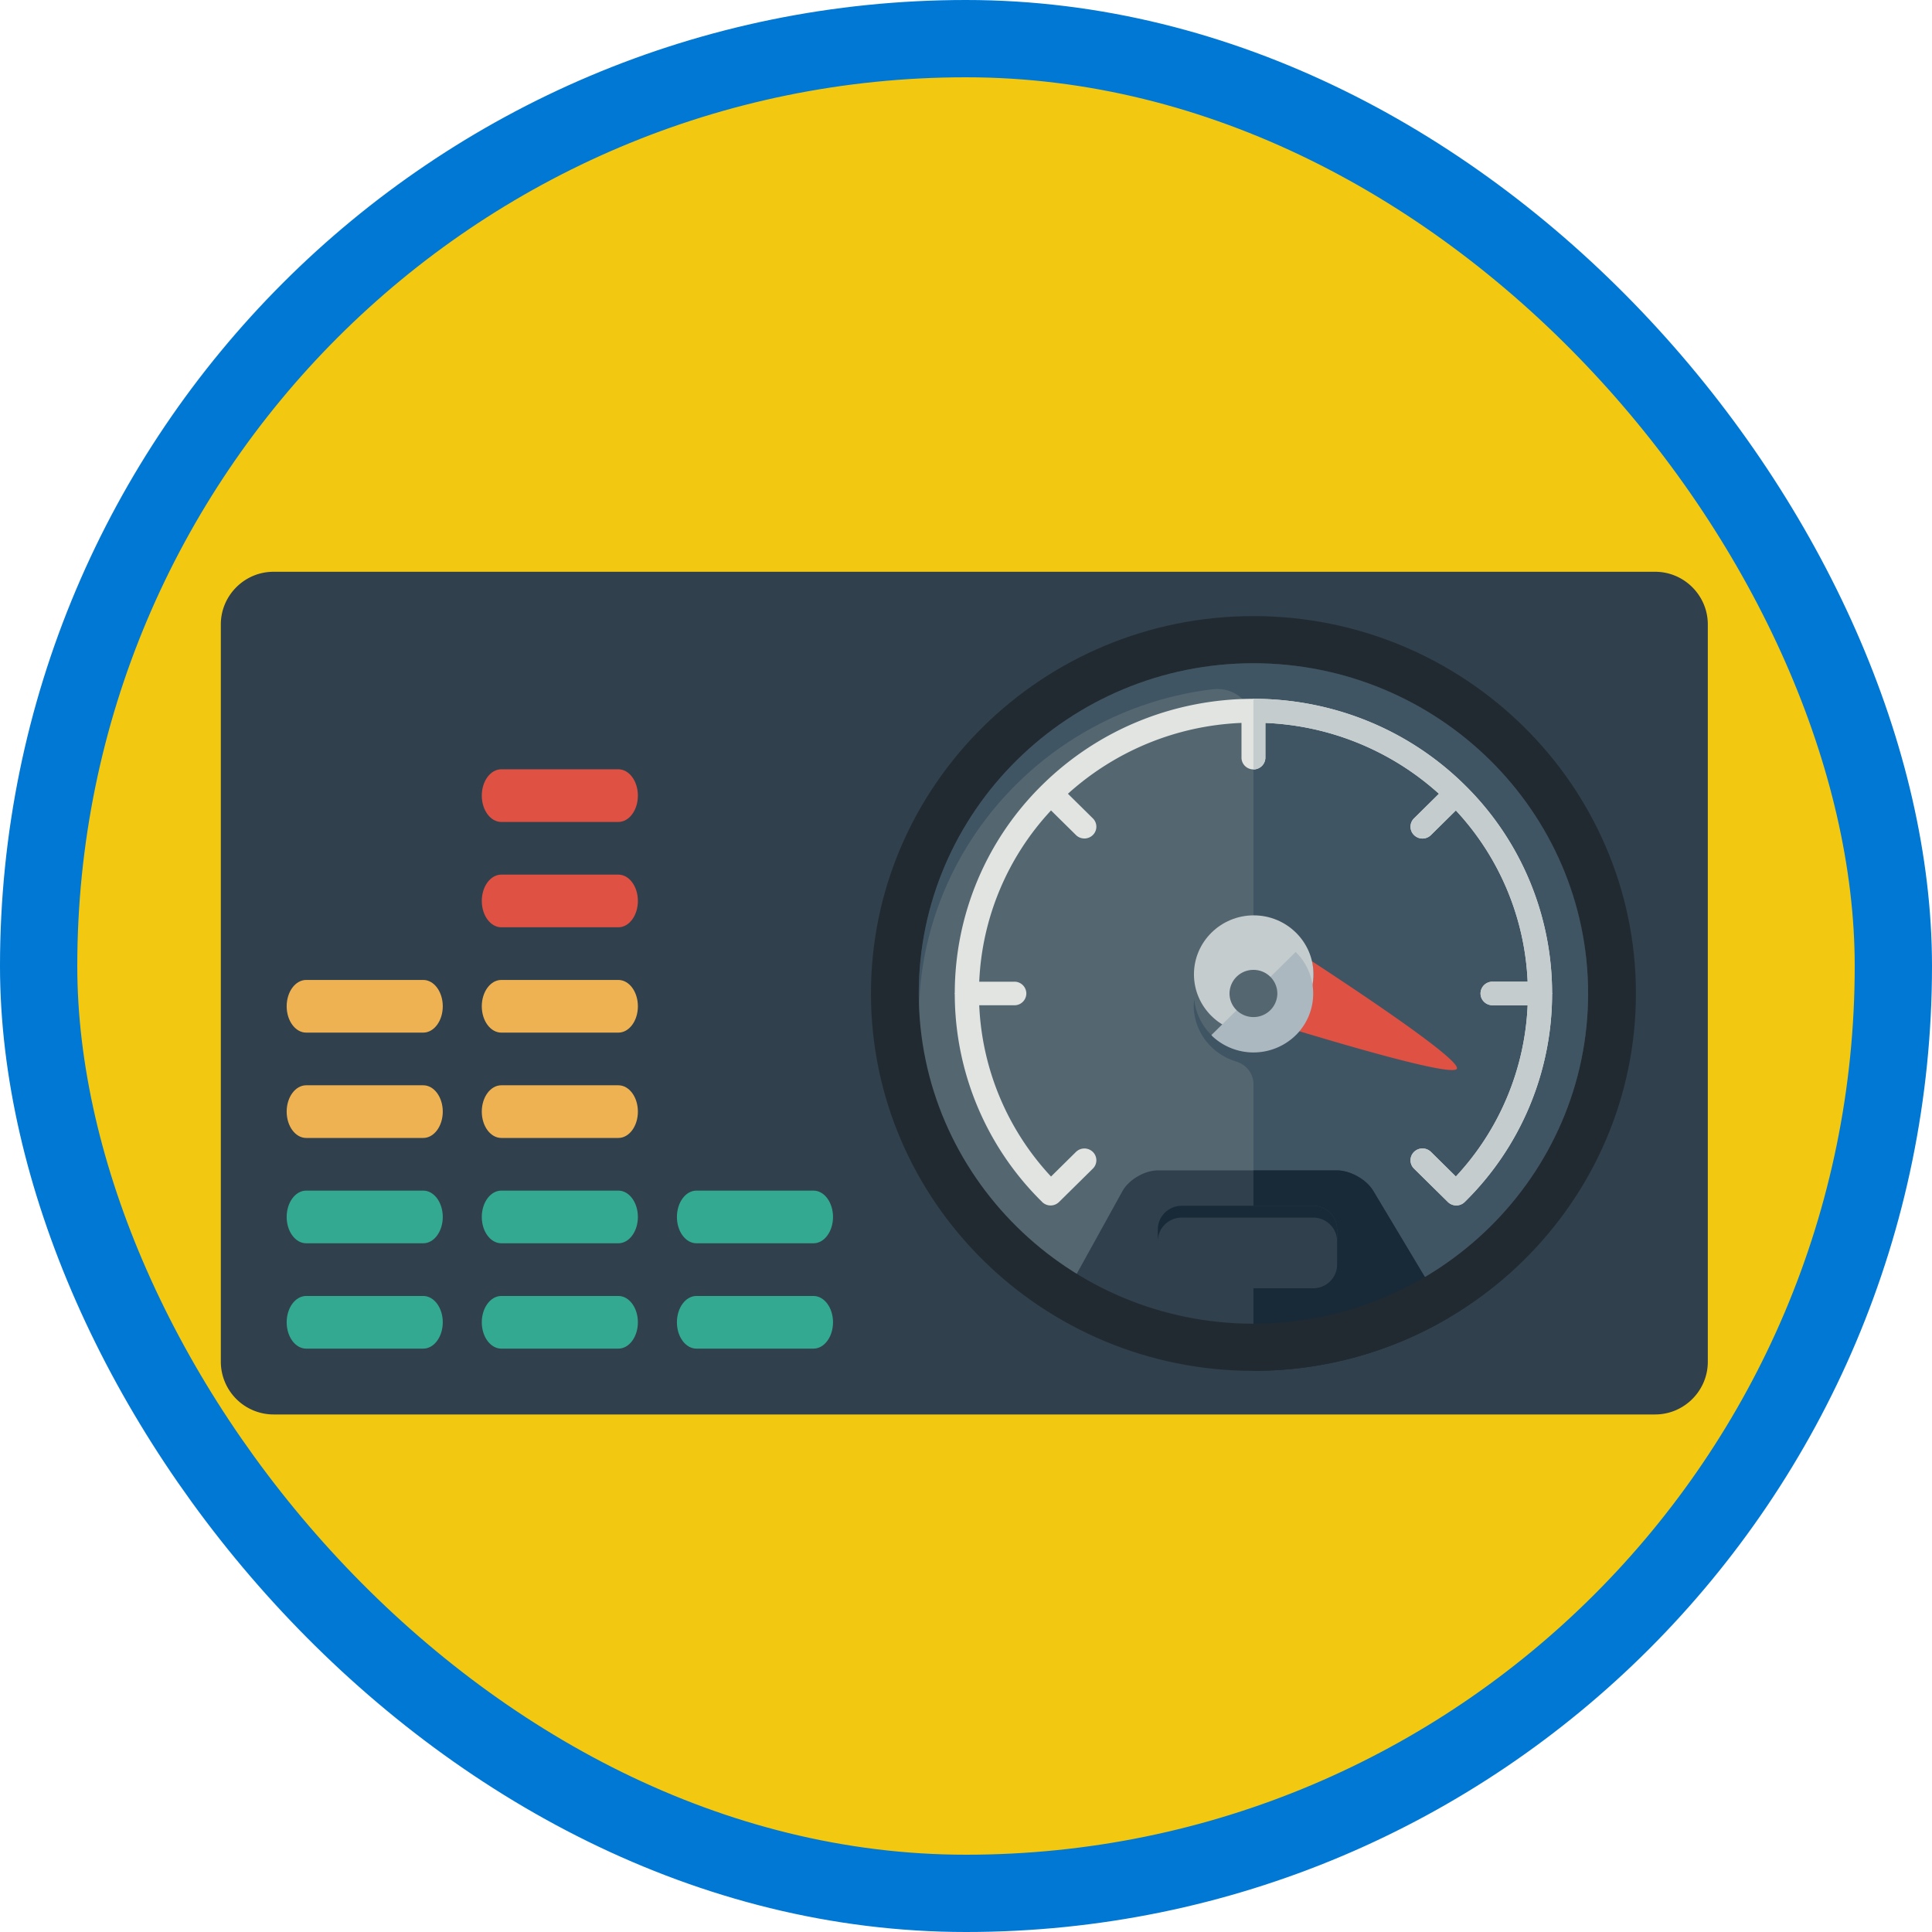 <svg xmlns="http://www.w3.org/2000/svg" viewBox="0 0 100 100"><defs><filter x="-1.3%" y="-2.3%" width="102.6%" height="109.1%" filterUnits="objectBoundingBox" id="a"><feOffset dy="2" in="SourceAlpha" result="shadowOffsetOuter1"/><feColorMatrix values="0 0 0 0 0 0 0 0 0 0 0 0 0 0 0 0 0 0 0.102 0" in="shadowOffsetOuter1" result="shadowMatrixOuter1"/><feMerge><feMergeNode in="shadowMatrixOuter1"/><feMergeNode in="SourceGraphic"/></feMerge></filter><filter x="-3.3%" y="-5.5%" width="106.7%" height="121.8%" filterUnits="objectBoundingBox" id="b"><feOffset dy="1" in="SourceAlpha" result="shadowOffsetOuter1"/><feColorMatrix values="0 0 0 0 0 0 0 0 0 0 0 0 0 0 0 0 0 0 0.205 0" in="shadowOffsetOuter1" result="shadowMatrixOuter1"/><feMerge><feMergeNode in="shadowMatrixOuter1"/><feMergeNode in="SourceGraphic"/></feMerge></filter></defs><g fill="none" fill-rule="evenodd"><rect fill="#F2C811" x="2" y="2" width="96" height="96" rx="48"/><g filter="url(#a)" transform="translate(11.43 27.595)"><path d="M74.241 43.617H2.727A2.734 2.734 0 0 1 0 40.891V2.726C0 1.226 1.227 0 2.727 0H74.24c1.5 0 2.726 1.227 2.726 2.726v38.165c0 1.5-1.226 2.726-2.726 2.726z" fill="#30404D"/><path d="M53.448 2.768c-10.651 0-19.316 8.55-19.316 19.06 0 10.508 8.665 19.058 19.316 19.058 10.65 0 19.316-8.55 19.316-19.059S64.099 2.768 53.448 2.768" fill="#546670"/><path d="M70.66 19.873c-.886-7.84-7.285-14.154-15.232-15.028-10.434-1.149-19.303 6.914-19.303 16.982 0 .205.009.407.016.61.303-8.45 6.85-15.361 15.22-16.358 1.108-.131 2.087.721 2.087 1.823V24.87c-1.586 0-2.905-1.189-3.064-2.738-.015.138-.033.274-.028.416.05 1.335.966 2.434 2.194 2.801.528.159.898.626.898 1.17v12.4c10.204 0 18.375-8.75 17.212-19.046" fill="#405563"/><path d="M68.914 21.827c0-.014-.007-.026-.008-.04a15.11 15.11 0 0 0-4.521-10.75c-3.005-2.965-6.949-4.452-10.896-4.462-.014-.001-.026-.008-.041-.008-.015 0-.027.007-.042.008-3.947.01-7.89 1.497-10.895 4.461a15.113 15.113 0 0 0-4.522 10.752c0 .013-.008.025-.008.04 0 .013.008.026.008.038a15.109 15.109 0 0 0 4.52 10.75l.002.004a.622.622 0 0 0 .875 0l1.75-1.727a.605.605 0 0 0 0-.864.625.625 0 0 0-.875 0l-1.29 1.273a13.868 13.868 0 0 1-3.716-8.864h1.82a.614.614 0 0 0 .618-.61.614.614 0 0 0-.618-.611h-1.82a13.872 13.872 0 0 1 3.716-8.864l1.29 1.273c.12.12.28.179.438.179.158 0 .316-.06.437-.179a.604.604 0 0 0 0-.863l-1.29-1.273a14.255 14.255 0 0 1 8.983-3.667V9.62c0 .337.277.61.619.61a.614.614 0 0 0 .618-.61V7.823a14.255 14.255 0 0 1 8.984 3.667l-1.29 1.274a.604.604 0 0 0 0 .863.62.62 0 0 0 .875 0l1.29-1.274a13.875 13.875 0 0 1 3.716 8.864h-1.82a.614.614 0 0 0-.619.61c0 .338.278.61.619.61h1.82a13.87 13.87 0 0 1-3.716 8.865l-1.29-1.274a.625.625 0 0 0-.875 0 .605.605 0 0 0 0 .864l1.75 1.726a.622.622 0 0 0 .436.18h.001c.158 0 .316-.06.438-.18a15.113 15.113 0 0 0 4.521-10.752c0-.012.008-.025.008-.039" fill="#E1E4E1"/><path d="M53.448 41.36c3.7 0 7.165-1.008 10.13-2.759l-3.932-6.566c-.347-.578-1.187-1.051-1.868-1.051h-9.28c-.68 0-1.503.482-1.829 1.072l-3.553 6.426a19.878 19.878 0 0 0 10.332 2.879" fill="#30404D"/><path d="M57.778 30.984h-4.33V41.36c3.7 0 7.165-1.01 10.13-2.76l-3.932-6.566c-.347-.578-1.187-1.051-1.868-1.051" fill="#182A37"/><path d="M57.778 35.867c0 .672-.556 1.22-1.237 1.22h-6.805c-.68 0-1.238-.548-1.238-1.22v-1.831c0-.672.557-1.221 1.238-1.221h6.805c.68 0 1.237.55 1.237 1.22v1.832" fill="#30404D"/><path d="M56.541 32.815h-6.805c-.68 0-1.238.55-1.238 1.22v.611c0-.671.557-1.22 1.238-1.22h6.805c.68 0 1.237.549 1.237 1.22v-.61c0-.672-.556-1.221-1.237-1.221" fill="#182A37"/><path d="M54.066 9.619V7.823a14.255 14.255 0 0 1 8.984 3.667l-1.29 1.274a.604.604 0 0 0 0 .863.62.62 0 0 0 .875 0l1.29-1.274a13.875 13.875 0 0 1 3.716 8.864h-1.82a.614.614 0 0 0-.619.61c0 .338.278.61.619.61h1.82a13.87 13.87 0 0 1-3.716 8.865l-1.29-1.274a.625.625 0 0 0-.875 0 .605.605 0 0 0 0 .864l1.75 1.726a.622.622 0 0 0 .436.18h.001c.158 0 .316-.06.438-.18a15.113 15.113 0 0 0 4.521-10.751c0-.013.008-.026.008-.04 0-.014-.007-.026-.008-.04a15.11 15.11 0 0 0-4.521-10.75c-3.005-2.965-6.949-4.452-10.896-4.462-.014-.001-.026-.008-.041-.008v3.662a.614.614 0 0 0 .618-.61" fill="#C5CCCD"/><path d="M53.448 38.92c-9.552 0-17.323-7.668-17.323-17.093 0-9.424 7.771-17.092 17.323-17.092 9.551 0 17.322 7.668 17.322 17.092 0 9.425-7.77 17.092-17.322 17.092zm0-36.626c-10.917 0-19.797 8.762-19.797 19.533 0 10.77 8.88 19.534 19.797 19.534 10.916 0 19.797-8.763 19.797-19.534 0-10.77-8.88-19.533-19.797-19.533z" fill="#212A31"/><g filter="url(#b)" transform="rotate(-180 32.299 13.665)"><path d="M8.094 5.996a2.8 2.8 0 0 1-.051-.502 2.944 2.944 0 0 1 .09-.7c.03-.128.07-.253.117-.374.023-.059.044-.118.07-.176a2.95 2.95 0 0 1 .466-.711c.248-.29.547-.528.886-.711l.001-.001C6.26 1.778.803.186.62.61c-.195.448 4.762 3.77 7.508 5.567v-.001c-.014-.06-.023-.12-.033-.18" fill="#DF5142"/><path d="M11.136 2.442c-1.706 0-3.093 1.369-3.093 3.052s1.387 3.052 3.093 3.052 3.093-1.37 3.093-3.052c0-1.683-1.387-3.052-3.093-3.052" fill="#C5CCCD"/></g><path d="M55.634 19.677l-4.362 4.303c.027.026.046.058.074.083a3.126 3.126 0 0 0 4.372-.156 3.021 3.021 0 0 0-.084-4.23" fill="#ACB8C0"/><path d="M53.448 20.606a1.23 1.23 0 0 0-1.238 1.221c0 .673.556 1.221 1.238 1.221a1.23 1.23 0 0 0 1.237-1.22 1.23 1.23 0 0 0-1.237-1.222" fill="#546670"/><g><path d="M10.478 40.21h-6.06c-.558 0-1.01-.611-1.01-1.363 0-.753.452-1.363 1.01-1.363h6.06c.557 0 1.01.61 1.01 1.363 0 .752-.453 1.363-1.01 1.363M10.478 34.757h-6.06c-.558 0-1.01-.61-1.01-1.363 0-.752.452-1.363 1.01-1.363h6.06c.557 0 1.01.611 1.01 1.363 0 .753-.453 1.363-1.01 1.363" fill="#33A991"/><path d="M10.478 29.305h-6.06c-.558 0-1.01-.61-1.01-1.363 0-.752.452-1.363 1.01-1.363h6.06c.557 0 1.01.61 1.01 1.363s-.453 1.363-1.01 1.363M10.478 23.853h-6.06c-.558 0-1.01-.61-1.01-1.363 0-.752.452-1.363 1.01-1.363h6.06c.557 0 1.01.61 1.01 1.363s-.453 1.363-1.01 1.363" fill="#EFB252"/><path d="M20.577 40.21h-6.06c-.557 0-1.01-.611-1.01-1.363 0-.753.453-1.363 1.01-1.363h6.06c.558 0 1.01.61 1.01 1.363 0 .752-.452 1.363-1.01 1.363M20.577 34.757h-6.06c-.557 0-1.01-.61-1.01-1.363 0-.752.453-1.363 1.01-1.363h6.06c.558 0 1.01.611 1.01 1.363 0 .753-.452 1.363-1.01 1.363" fill="#33A991"/><path d="M20.577 18.401h-6.06c-.557 0-1.01-.61-1.01-1.363 0-.752.453-1.363 1.01-1.363h6.06c.558 0 1.01.61 1.01 1.363 0 .752-.452 1.363-1.01 1.363M20.577 12.949h-6.06c-.557 0-1.01-.61-1.01-1.363s.453-1.363 1.01-1.363h6.06c.558 0 1.01.61 1.01 1.363 0 .752-.452 1.363-1.01 1.363" fill="#DF5142"/><path d="M20.577 29.305h-6.06c-.557 0-1.01-.61-1.01-1.363 0-.752.453-1.363 1.01-1.363h6.06c.558 0 1.01.61 1.01 1.363s-.452 1.363-1.01 1.363M20.577 23.853h-6.06c-.557 0-1.01-.61-1.01-1.363 0-.752.453-1.363 1.01-1.363h6.06c.558 0 1.01.61 1.01 1.363s-.452 1.363-1.01 1.363" fill="#EFB252"/><path d="M30.677 40.21h-6.06c-.558 0-1.01-.611-1.01-1.363 0-.753.452-1.363 1.01-1.363h6.06c.557 0 1.01.61 1.01 1.363 0 .752-.453 1.363-1.01 1.363M30.677 34.757h-6.06c-.558 0-1.01-.61-1.01-1.363 0-.752.452-1.363 1.01-1.363h6.06c.557 0 1.01.611 1.01 1.363 0 .753-.453 1.363-1.01 1.363" fill="#33A991"/></g></g><rect x="2" y="2" width="96" height="96" rx="48" stroke="#0078D4" stroke-width="4"/></g></svg>